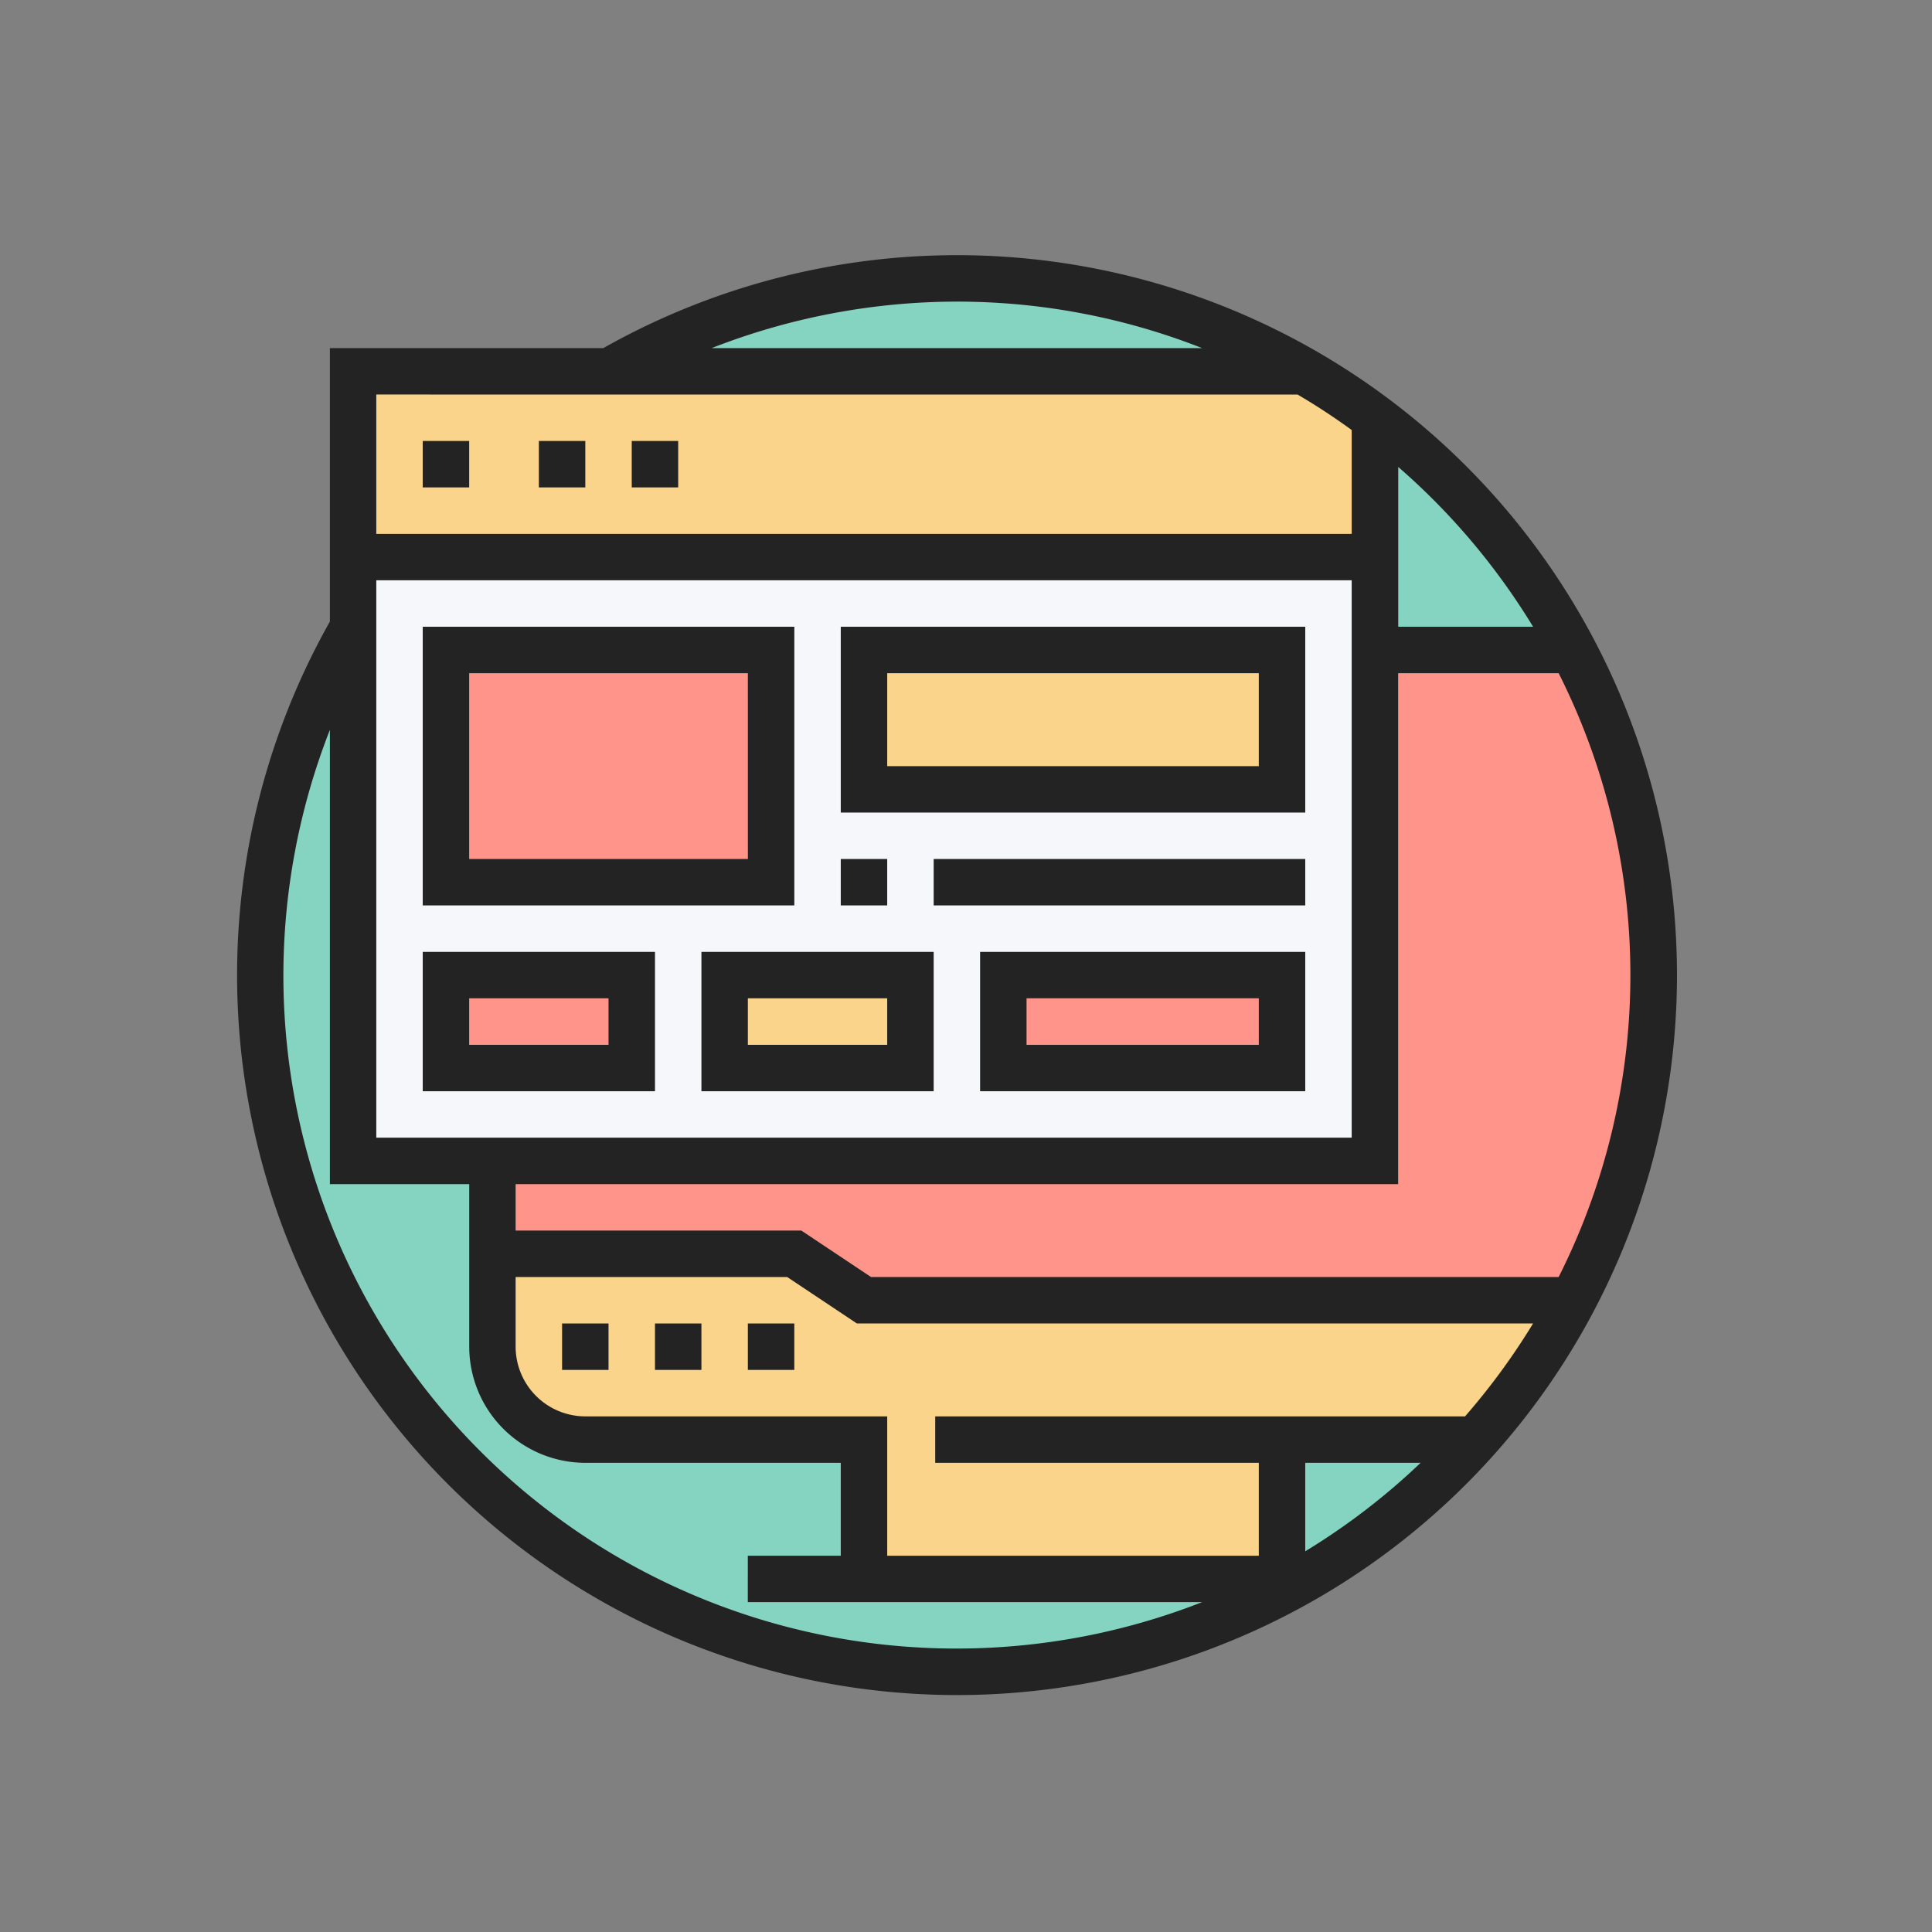 <svg xmlns="http://www.w3.org/2000/svg" width="106" height="106" viewBox="0 0 106 106">
  <rect x="0" y="0" width="106" height="106" fill="#808080" stroke="none"/>
  <g id="Grupo_45960" data-name="Grupo 45960" transform="translate(3221 -2935)">
    <rect id="Rectángulo_12708" data-name="Rectángulo 12708" width="106" height="106" transform="translate(-3221 2935)" fill="none"/>
    <g id="diseno_1_" data-name="diseno (1)" transform="translate(-3208 2949)">
      <path id="Trazado_70993" data-name="Trazado 70993" d="M84.452,46.226A38.226,38.226,0,1,1,46.226,8,38.226,38.226,0,0,1,84.452,46.226Zm0,0" transform="translate(-6.726 -6.726)" fill="#85d3c1"/>
      <path id="Trazado_70994" data-name="Trazado 70994" d="M147.288,136a38.195,38.195,0,0,1,0,35.678h-38.9l-3.823-2.548H88v-5.1h48.419V136Zm0,0" transform="translate(-73.984 -114.339)" fill="#ff958a"/>
      <path id="Trazado_70995" data-name="Trazado 70995" d="M131.323,354.194v7.645H108.387v-7.645H93.1a5.1,5.1,0,0,1-5.1-5.1V344h16.565l3.823,2.548h38.9a37.5,37.5,0,0,1-5.326,7.645Zm0,0" transform="translate(-73.984 -289.21)" fill="#f9d48a"/>
      <path id="Trazado_70996" data-name="Trazado 70996" d="M40,50.194V40H92.179a35.883,35.883,0,0,1,3.886,2.548v7.645Zm0,0" transform="translate(-33.629 -33.629)" fill="#f9d48a"/>
      <path id="Trazado_70997" data-name="Trazado 70997" d="M96.065,109.1v28.032H40V104H96.065Zm0,0" transform="translate(-33.629 -87.436)" fill="#f5f7fa"/>
      <path id="Trazado_70998" data-name="Trazado 70998" d="M72,248H82.194v5.1H72Zm0,0" transform="translate(-60.532 -208.5)" fill="#ff958a"/>
      <path id="Trazado_70999" data-name="Trazado 70999" d="M168,248h10.194v5.1H168Zm0,0" transform="translate(-141.242 -208.5)" fill="#f9d48a"/>
      <path id="Trazado_71000" data-name="Trazado 71000" d="M264,248h15.29v5.1H264Zm0,0" transform="translate(-221.952 -208.5)" fill="#ff958a"/>
      <path id="Trazado_71001" data-name="Trazado 71001" d="M216,136h22.936v7.645H216Zm0,0" transform="translate(-181.597 -114.339)" fill="#f9d48a"/>
      <path id="Trazado_71002" data-name="Trazado 71002" d="M72,136H89.839v12.742H72Zm0,0" transform="translate(-60.532 -114.339)" fill="#ff958a"/>
      <g id="Grupo_45741" data-name="Grupo 45741" transform="translate(0 0)">
        <path id="Trazado_71003" data-name="Trazado 71003" d="M176,368h2.548v2.548H176Zm0,0" transform="translate(-147.968 -309.387)" fill="#232323"/>
        <path id="Trazado_71004" data-name="Trazado 71004" d="M144,368h2.548v2.548H144Zm0,0" transform="translate(-121.064 -309.387)" fill="#232323"/>
        <path id="Trazado_71005" data-name="Trazado 71005" d="M112,368h2.548v2.548H112Zm0,0" transform="translate(-94.161 -309.387)" fill="#232323"/>
        <path id="Trazado_71006" data-name="Trazado 71006" d="M39.5,0A39.481,39.481,0,0,0,20.1,5.1H5.1v15A39.5,39.5,0,1,0,39.5,0ZM64.943,66.258a37.075,37.075,0,0,1-6.33,4.855V66.258ZM38.311,63.71v2.548H56.064v5.1H35.677V63.71H19.113a3.828,3.828,0,0,1-3.823-3.823V56.064h14.9l3.823,2.548h37.1a37.151,37.151,0,0,1-3.734,5.1ZM7.645,17.838H61.161V48.419H7.645ZM34.79,56.064l-3.823-2.548H15.29V50.968H63.71V22.935h8.806a36.825,36.825,0,0,1,0,33.129ZM71.114,20.387h-7.4V11.619A37.216,37.216,0,0,1,71.114,20.387ZM39.5,2.548A36.74,36.74,0,0,1,52.958,5.1H26.043A37,37,0,0,1,39.5,2.548Zm18.694,5.1q1.533.9,2.968,1.946v5.7H7.645V7.645ZM2.548,39.5A37.01,37.01,0,0,1,5.1,26.042V50.968h7.645v8.919a6.378,6.378,0,0,0,6.371,6.371H33.129v5.1h-5.1V73.9H52.958A36.929,36.929,0,0,1,2.548,39.5Zm0,0" transform="translate(0 0)" fill="#232323"/>
        <path id="Trazado_71007" data-name="Trazado 71007" d="M64,64h2.548v2.548H64Zm0,0" transform="translate(-53.806 -53.806)" fill="#232323"/>
        <path id="Trazado_71008" data-name="Trazado 71008" d="M104,64h2.548v2.548H104Zm0,0" transform="translate(-87.435 -53.806)" fill="#232323"/>
        <path id="Trazado_71009" data-name="Trazado 71009" d="M136,64h2.548v2.548H136Zm0,0" transform="translate(-114.339 -53.806)" fill="#232323"/>
        <path id="Trazado_71010" data-name="Trazado 71010" d="M84.387,128H64v15.29H84.387Zm-2.548,12.742H66.548V130.548h15.29Zm0,0" transform="translate(-53.806 -107.613)" fill="#232323"/>
        <path id="Trazado_71011" data-name="Trazado 71011" d="M64,247.645H76.742V240H64Zm2.548-5.1h7.645V245.1H66.548Zm0,0" transform="translate(-53.806 -201.774)" fill="#232323"/>
        <path id="Trazado_71012" data-name="Trazado 71012" d="M160,247.645h12.742V240H160Zm2.548-5.1h7.645V245.1h-7.645Zm0,0" transform="translate(-134.516 -201.774)" fill="#232323"/>
        <path id="Trazado_71013" data-name="Trazado 71013" d="M256,247.645h17.839V240H256Zm2.548-5.1H271.29V245.1H258.548Zm0,0" transform="translate(-215.226 -201.774)" fill="#232323"/>
        <path id="Trazado_71014" data-name="Trazado 71014" d="M208,138.194h25.484V128H208Zm2.548-7.645h20.387v5.1H210.548Zm0,0" transform="translate(-174.871 -107.613)" fill="#232323"/>
        <path id="Trazado_71015" data-name="Trazado 71015" d="M208,208h2.548v2.548H208Zm0,0" transform="translate(-174.871 -174.871)" fill="#232323"/>
        <path id="Trazado_71016" data-name="Trazado 71016" d="M240,208h20.387v2.548H240Zm0,0" transform="translate(-201.774 -174.871)" fill="#232323"/>
      </g>
    </g>
  </g>
</svg>
